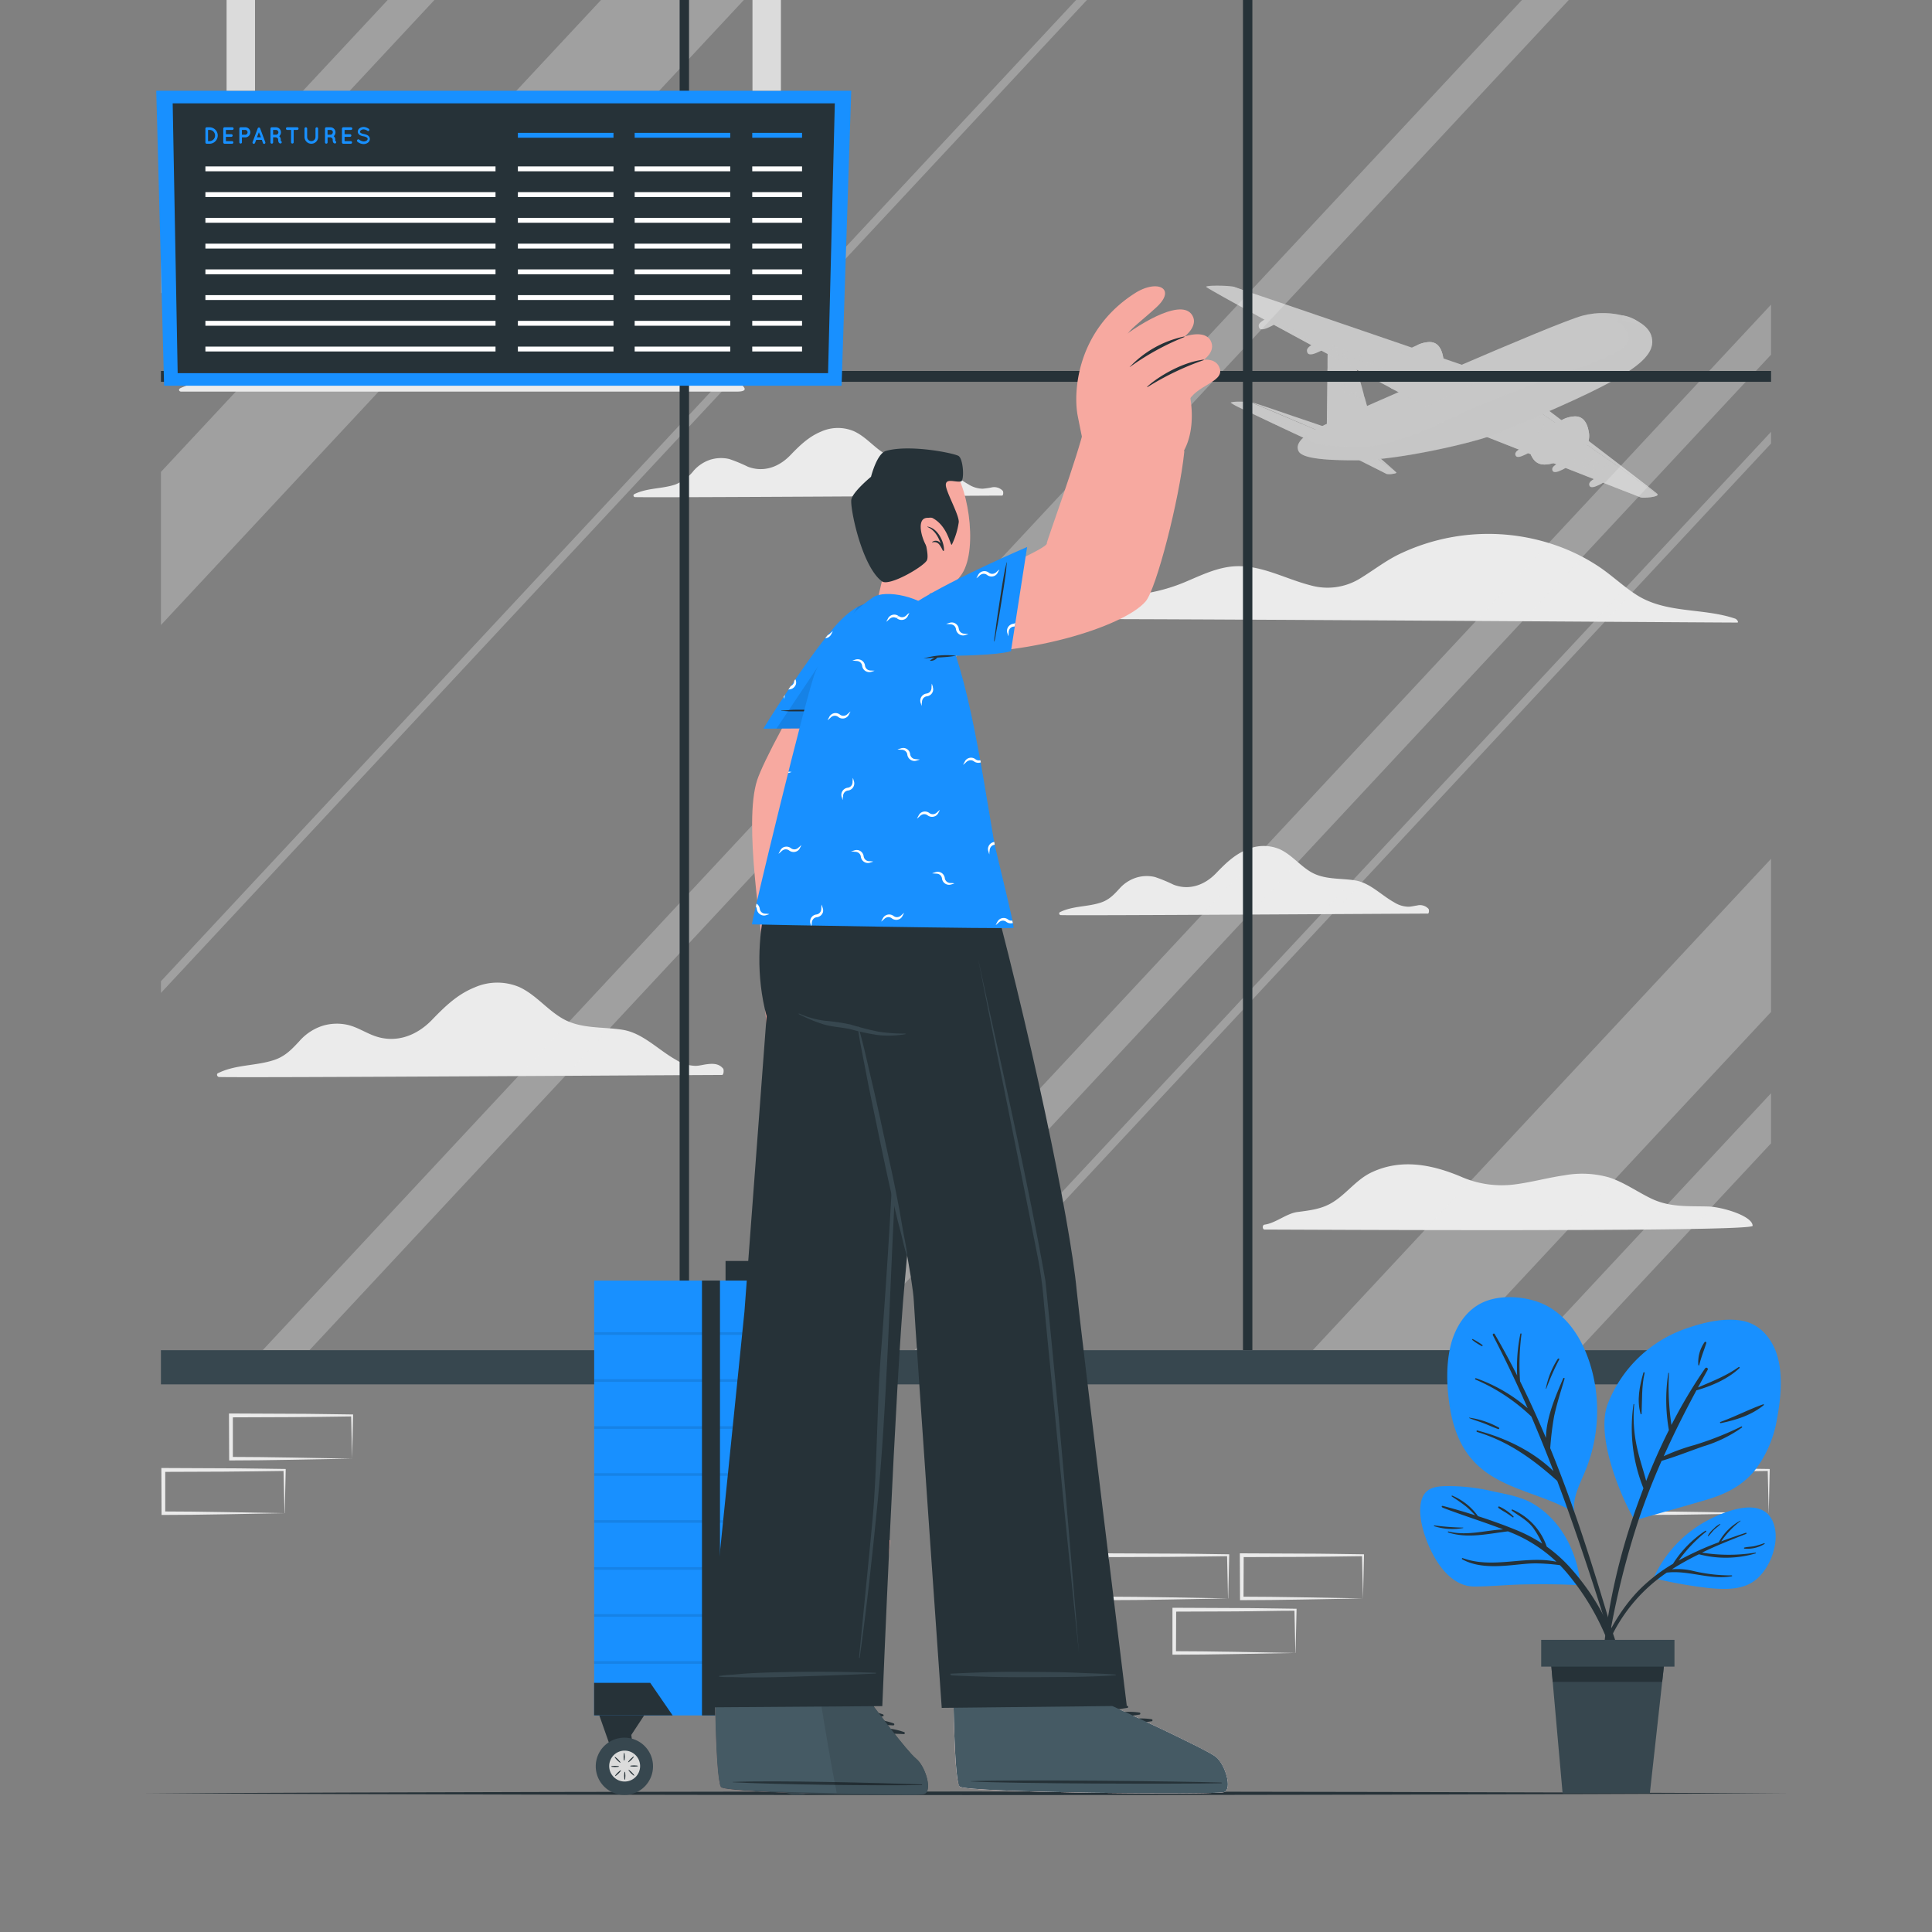 <svg xmlns="http://www.w3.org/2000/svg" viewBox="0 0 500 500"><rect x="0" y="0" width="500" height="500" fill="#808080" stroke="none"/><g id="departing"><path d="M91.12,377.5c-9.3.15-22.17.47-31.36.46h-.45v-.46l-.05-11.19v-.5h.5l15.68.07c5.31,0,10.63.13,15.94.18v.25l-.26,11.19Zm0,0-.25-11.19.25.26c-5.22.06-10.45.16-15.68.18l-15.68.06.5-.5,0,11.19-.45-.45c9,0,22.21.29,31.36.45Z" style="fill:#ebebeb"></path><path d="M73.63,391.61c-9.31.15-22.17.47-31.37.46h-.45v-.46l-.05-11.19v-.5h.5l15.68.07c5.32,0,10.63.13,16,.18v.25l-.25,11.19Zm0,0-.26-11.19.26.26c-5.23.05-10.46.16-15.69.18l-15.68.06.5-.5,0,11.19-.45-.45c9,0,22.21.29,31.37.45Z" style="fill:#ebebeb"></path><path d="M352.74,413.67c-9.31.15-22.17.47-31.37.45h-.45v-.45l-.05-11.19V402h.5l15.69.07c5.31,0,10.62.12,15.94.18v.25l-.25,11.19Zm0,0-.26-11.19.26.26c-5.23.05-10.46.16-15.68.18l-15.69.06.5-.5-.05,11.19-.45-.45c9,0,22.21.29,31.37.45Z" style="fill:#ebebeb"></path><path d="M335.24,427.78c-9.3.15-22.17.47-31.36.45h-.45v-.45l0-11.19v-.5h.5l15.68.07c5.31,0,10.63.12,15.94.18v.25l-.26,11.19Zm0,0L335,416.59l.25.26c-5.23,0-10.45.16-15.68.18l-15.68.06.5-.5-.05,11.19-.45-.45c9,0,22.21.29,31.36.45Z" style="fill:#ebebeb"></path><path d="M317.81,413.67c-9.3.15-22.17.47-31.36.45H286v-.45L286,402.48V402h.5l15.68.07c5.32,0,10.63.12,15.94.18v.25l-.26,11.19Zm0,0-.25-11.19.25.26c-5.22.05-10.45.16-15.68.18l-15.68.06.5-.5-.05,11.19-.45-.45c9,0,22.21.29,31.36.45Z" style="fill:#ebebeb"></path><path d="M457.74,391.61c-9.31.15-22.17.47-31.37.46h-.45v-.46l-.05-11.19v-.5h.5l15.69.07c5.31,0,10.62.13,15.94.18v.25l-.25,11.19Zm0,0-.26-11.19.26.26c-5.23.05-10.46.16-15.68.18l-15.69.06.5-.5,0,11.19-.46-.45c9,0,22.21.29,31.37.45Z" style="fill:#ebebeb"></path><path d="M327.28,318.21c-.6,0-.66-1.2,0-1.28,2.82-.36,5.66-2.89,8.48-3.26s5.6-.68,8.11-1.94c4.21-2.11,6.82-6.34,11.17-8.36,7.64-3.56,15.51-2,22.94,1.1a26.15,26.15,0,0,0,14,2.06c4.34-.55,8.57-1.74,12.89-2.36a25.55,25.55,0,0,1,11.57.55c3.88,1.26,7.22,3.69,10.87,5.45,4.81,2.32,9.56,1.93,14.74,2.07,3.73.11,11.53,2.47,11.53,5C453.66,318.92,334.68,318.21,327.28,318.21Z" style="fill:#ebebeb"></path><path d="M449.61,161.12c-5.21,0-135.27-.91-172-.91-2.57,0,.68-4.44,2.09-4.75,4.52-1,9.23-1.05,13.82-1.52a45,45,0,0,0,13.16-3.3c3.61-1.52,7.22-3.29,11.14-3.9,7.57-1.19,14.2,2.91,21.3,4.73A16.09,16.09,0,0,0,352,149.7c3.28-2,6.26-4.33,9.69-6.07a53.21,53.21,0,0,1,42.5-1.94,49.14,49.14,0,0,1,9.3,4.76c3.47,2.27,6.46,5.18,9.93,7.43,7.71,5,17.23,3.36,25.63,6.22C449.55,160.25,450.07,161.12,449.61,161.12Z" style="fill:#ebebeb"></path><path d="M186.86,278.2c-6.89,0-122.84.76-130.13.53-.52,0-.81-.79-.29-1,4.6-2.28,9.81-1.82,14.58-3.43,2.81-.95,4.54-2.78,6.49-4.89a13.4,13.4,0,0,1,6-3.94,12.73,12.73,0,0,1,6.57-.21c2.35.57,4.39,1.91,6.64,2.76,5.57,2.1,11,.11,15-4,3.28-3.39,6.51-6.6,11-8.43a14.59,14.59,0,0,1,11.62-.16c4.25,1.93,7.17,5.8,11.17,8.13,4.73,2.77,10.4,2.12,15.63,2.95s9.24,5.24,13.83,7.78a9.83,9.83,0,0,0,5,1.55c1,0,2-.31,3.05-.43,1.58-.2,3.08-.15,4.14,1.16C187.37,276.84,187.31,278.2,186.86,278.2Z" style="fill:#ebebeb"></path><path d="M259.35,128.26c-5,0-89.69.56-95,.39a.41.41,0,0,1-.21-.76c3.35-1.66,7.16-1.33,10.64-2.5a11.52,11.52,0,0,0,4.74-3.57,9.79,9.79,0,0,1,4.4-2.88,9.41,9.41,0,0,1,4.8-.15,40.8,40.8,0,0,1,4.84,2c4.07,1.54,8,.08,10.93-2.93,2.39-2.48,4.75-4.82,8-6.16a10.6,10.6,0,0,1,8.48-.11c3.11,1.4,5.24,4.23,8.16,5.93,3.45,2,7.59,1.55,11.41,2.16s6.75,3.82,10.1,5.67a7,7,0,0,0,3.65,1.13,20.79,20.79,0,0,0,2.22-.31,3.06,3.06,0,0,1,3,.85C259.71,127.27,259.68,128.26,259.35,128.26Z" style="fill:#ebebeb"></path><path d="M369.53,236.44c-5,0-89.69.55-95,.39-.39,0-.59-.58-.21-.77,3.35-1.66,7.16-1.32,10.64-2.5,2.05-.69,3.31-2,4.74-3.57a9.74,9.74,0,0,1,4.4-2.87,9.2,9.2,0,0,1,4.8-.15,40.94,40.94,0,0,1,4.85,2c4.06,1.53,8,.08,10.92-2.93,2.39-2.48,4.75-4.83,8-6.16a10.64,10.64,0,0,1,8.48-.12c3.11,1.41,5.24,4.24,8.16,5.94,3.45,2,7.59,1.54,11.41,2.15s6.75,3.83,10.1,5.68a7.19,7.19,0,0,0,3.65,1.13c.75,0,1.48-.22,2.22-.31a3,3,0,0,1,3,.85C369.89,235.44,369.86,236.44,369.53,236.44Z" style="fill:#ebebeb"></path><path d="M190.64,101.35H46.9c-.58,0-.8-.61-.22-.89C51.83,98,57.6,98.67,62.93,97c3.14-1,5.09-3,7.3-5.28A15,15,0,0,1,77,87.49a14.19,14.19,0,0,1,7.29-.07c2.6.67,4.83,2.21,7.3,3.21,6.13,2.46,12.18.37,16.69-4.11,3.71-3.7,7.36-7.18,12.35-9.1a16.14,16.14,0,0,1,12.89.09c4.67,2.23,7.82,6.6,12.19,9.27,5.19,3.18,11.49,2.59,17.27,3.63s10.6,3.55,15.63,6.46a10.91,10.91,0,0,0,5.51,1.84c1.13,0,2.26-.29,3.38-.41,1.76-.18,3.42-.1,4.57,1.39C192.36,100.05,194,101.35,190.64,101.35Z" style="fill:#ebebeb"></path></g><g id="freepik--Floor--inject-5"><path d="M37,464.11c136.46-.62,289.54-.62,426,0-136.46.61-289.54.61-426,0Z" style="fill:#263238"></path></g><g id="freepik--Airplane--inject-5"><path d="M361.35,122.31c-.5-.58-7.42-5.41-7.94-5.77l1.18-.2S360.92,121.71,361.35,122.31Z" style="fill:#c7c7c7"></path><path d="M361.37,122.35h0a0,0,0,0,1,0,0c-.05.12-.53.23-1.05.3h0a4.63,4.63,0,0,1-1.49,0c-.15-.1-5.14-2.6-8.19-4.13a.33.33,0,0,1-.12,0l0,0h0l-.44-.22-1.25-.62-.49-.25,5.13-.88c.3.2,2.63,1.83,4.7,3.32l.21.15.57.41a30,30,0,0,1,2.46,1.89v0Z" style="fill:#c7c7c7"></path><g style="opacity:0.5"><path d="M361.37,122.35h0a0,0,0,0,1,0,0c-.05.12-.53.23-1.05.3h0a4.63,4.63,0,0,1-1.49,0c-.15-.1-5.27-2.66-8.31-4.18.5.24,7.06,3.4,8.4,1.89a30,30,0,0,1,2.46,1.89v0Z" style="fill:#c7c7c7"></path><path d="M358.32,120a2.75,2.75,0,0,1-.61.21,3.17,3.17,0,0,1-.87.08l-.43,0-.42-.07a15.93,15.93,0,0,1-1.66-.38c-1.08-.31-2.15-.67-3.2-1.07-.37-.15-.74-.29-1.11-.45l-1.25-.62,2.45.83c1.06.35,2.12.7,3.2,1,.54.15,1.08.29,1.62.39a4,4,0,0,0,1.62.09l.45-.12Z" style="fill:#c7c7c7"></path></g><path d="M429,128h0c0,.69-3.78.91-4.3.76S383,112.38,383,112.38l15.17-6,.43.31.19.13c2.8,1.94,11.14,7.72,18.43,12.81l.43.3.58.4C423.25,123.85,427.63,126.94,429,128Z" style="fill:#c7c7c7"></path><path d="M429,128c-3.69-2.76-27.76-19.43-30.9-21.62l1.92-.76s28,21.33,28.88,22.17A.31.31,0,0,1,429,128Z" style="fill:#c7c7c7"></path><g style="opacity:0.5"><path d="M429,128h0c0,.69-3.78.91-4.3.76S383,112.38,383,112.38l15.17-6s-3.75,4.29,5.14,10.89c6.07,4.49,12.52,5.43,14.92,3.06C423.25,123.85,427.63,126.94,429,128Z" style="fill:#c7c7c7"></path><path d="M417.62,119.92a6.08,6.08,0,0,1-1.31.56,8.82,8.82,0,0,1-3.79.15,20.5,20.5,0,0,1-6.93-2.75,24.83,24.83,0,0,1-3-2.17,14.71,14.71,0,0,1-2.56-2.78,10.73,10.73,0,0,1-.93-1.65,8.53,8.53,0,0,1-.57-1.82,6.34,6.34,0,0,1,.09-2.78l.19.13a6.74,6.74,0,0,0,.34,2.49,9.32,9.32,0,0,0,1.69,3l.58.66c.2.22.41.42.61.62a16.38,16.38,0,0,0,1.34,1.16,27,27,0,0,0,2.93,2,28.92,28.92,0,0,0,3.15,1.68,17.31,17.31,0,0,0,3.32,1.19,9.21,9.21,0,0,0,1.72.28,7.15,7.15,0,0,0,1.73,0,5.07,5.07,0,0,0,1-.25Z" style="fill:#c7c7c7"></path></g><path d="M394.68,117.69c-1.17.57-2.44,1-2.53-.16,0-.48.33-1,2.22-1.9.44-.21,1.52-.69,1.83.29S395.12,117.48,394.68,117.69Z" style="fill:#c7c7c7"></path><path d="M404.24,121.61c-1.17.57-2.44,1-2.53-.16,0-.49.33-1,2.22-1.91.44-.21,1.52-.68,1.83.3S404.68,121.39,404.24,121.61Z" style="fill:#c7c7c7"></path><path d="M413.8,125.52c-1.17.57-2.44,1-2.53-.16,0-.48.33-1,2.22-1.91.44-.21,1.52-.68,1.83.3S414.24,125.31,413.8,125.52Z" style="fill:#c7c7c7"></path><path d="M410.68,115.24c-1.15,2.05-3.77,2.79-5.42,3.45-4.4,1.76-7.59,2.74-9.16-1.25a5.28,5.28,0,0,1-.35-1.44c-.26-3,2.86-4.52,4.44-5.35h0c1.91-1,3.26-1.66,4.27-2.09a7.71,7.71,0,0,1,3.13-.8c.88,0,2.89.19,3.55,3.87A5.27,5.27,0,0,1,410.68,115.24Z" style="fill:#c7c7c7"></path><path d="M410.68,115.24c-1.15,2.05-3.77,2.79-5.42,3.45-4.4,1.76-7.59,2.74-9.16-1.25a5.28,5.28,0,0,1-.35-1.44c.17.27,1.66,2.5,5.6,1.89,4.19-.64,9.19-6.12,3.12-9.33a7.71,7.71,0,0,1,3.13-.8c.88,0,2.89.19,3.55,3.87A5.27,5.27,0,0,1,410.68,115.24Z" style="fill:#c7c7c7"></path><path d="M410.73,112.38c0,2.24-1.4,4.06-3.13,4.06s-3.14-1.82-3.14-4.06,1.41-4.06,3.14-4.06S410.73,110.14,410.73,112.38Z" style="fill:#c7c7c7"></path><path d="M410.37,112.38c0,2-1.24,3.59-2.77,3.59s-2.77-1.61-2.77-3.59,1.24-3.59,2.77-3.59S410.37,110.4,410.37,112.38Z" style="fill:#c7c7c7"></path><path d="M345.09,111.3l-.73.27-1.63.59-5.66-2.44c-5.47-2.35-11.95-5.11-13.2-5.53l.16,0,.14,0,.19.06.11,0,.43.13.44.15,1.25.41.42.14.4.13.22.08.67.22.45.15,5.82,2,.55.18,2.16.73,3.74,1.27.53.18c.6.2,1.15.38,1.62.55h0l.42.14.19.07.1,0Z" style="fill:#c7c7c7"></path><path d="M342.73,112.16l-4.38,1.6s-9.78-4.54-15.61-7.38l-.06,0-.08,0-1.68-.82a14.65,14.65,0,0,1-2.43-1.34c.17-.33,3.8-.41,5.25,0h0l.09,0c1.21.41,7.3,3,12.65,5.29l.12.06.43.18Z" style="fill:#c7c7c7"></path><g style="opacity:0.5"><path d="M342.73,112.16l-4.38,1.6s-9.78-4.54-15.61-7.38c1,.41,10.86,4.77,13.3,4.16a1.35,1.35,0,0,0,1-.82Z" style="fill:#c7c7c7"></path><path d="M336.64,109.54a1.6,1.6,0,0,1-.62.47,1.68,1.68,0,0,1-.67.15,4.87,4.87,0,0,1-.66,0c-.44-.05-.87-.13-1.3-.22-1.71-.39-3.37-.92-5-1.47s-3.29-1.15-4.91-1.79c-.28-.11-.57-.21-.85-.33l-1.68-.82,2.61.93c1.65.58,3.28,1.17,4.94,1.71s3.3,1.1,5,1.51c.42.11.84.2,1.27.27a2.32,2.32,0,0,0,1.23-.06,1.44,1.44,0,0,0,.57-.37Z" style="fill:#c7c7c7"></path></g><path d="M354,105.92,343.37,111s.11-9.11.19-15.66v-1.2c0-2.24.06-4,.07-4.87,0-2.63.32-3.17,1-2.74a33.08,33.08,0,0,1,4.73,4.33c.77,1,2.46,7,3.56,11.08l0,.1c.06.24.13.47.19.7C353.66,104.61,354,105.92,354,105.92Z" style="fill:#c7c7c7"></path><g style="opacity:0.5"><path d="M354,105.92,343.37,111s.11-9.11.19-15.66c1.56,3.49,4.65,8.26,9.61,7.4C353.66,104.61,354,105.92,354,105.92Z" style="fill:#c7c7c7"></path><path d="M353,102.07a5.24,5.24,0,0,1-3.18-.44,8.31,8.31,0,0,1-1.63-1,15.21,15.21,0,0,1-1.4-1.25,17.38,17.38,0,0,1-2.25-3,16.56,16.56,0,0,1-.95-1.76v-.53c.44.69.9,1.35,1.37,2,.36.49.72,1,1.1,1.44s.77.93,1.2,1.35a11.62,11.62,0,0,0,2.78,2.21A6.09,6.09,0,0,0,353,102Z" style="fill:#c7c7c7"></path></g><path d="M336,116.6c-1.1-2.73,3.55-5.22,8.82-7.58S402,83.74,409.52,81.7s16.3.75,17.78,5c2.23,6.46-7.14,11.86-40.8,25.82-4.41,1.83-24.13,6.56-35.23,6.6C339.42,119.21,336.48,118,336,116.6Z" style="fill:#c7c7c7"></path><path d="M386.5,112.57c-4.41,1.83-24.13,6.56-35.23,6.6-11.85,0-14.78-1.22-15.32-2.57s.42-2.79,2.26-4.1a1.91,1.91,0,0,0,.14.8c.49,1.23,3.15,2.37,13.91,2.33,10.06,0,24.54-8.18,28.54-9.84,30.54-12.66,42.46-13.71,40.44-19.57-.87-2.55-4.57-4.52-8.94-5.06,6.77-.81,13.7,1.81,15,5.59C429.53,93.21,420.16,98.61,386.5,112.57Z" style="fill:#c7c7c7;opacity:0.2"></path><polygon points="352.42 107.58 353.61 107.07 353.61 108.82 352.42 109.34 352.42 107.58" style="fill:#c7c7c7"></polygon><polygon points="354.59 106.64 355.87 106.09 355.87 107.85 354.59 108.4 354.59 106.64" style="fill:#c7c7c7"></polygon><polygon points="356.85 105.66 358.13 105.11 358.13 106.87 356.85 107.42 356.85 105.66" style="fill:#c7c7c7"></polygon><polygon points="359.11 104.69 360.39 104.14 360.39 105.89 359.11 106.44 359.11 104.69" style="fill:#c7c7c7"></polygon><polygon points="361.37 103.71 362.64 103.16 362.64 104.91 361.37 105.46 361.37 103.71" style="fill:#c7c7c7"></polygon><polygon points="363.63 102.73 364.9 102.18 364.9 103.94 363.63 104.49 363.63 102.73" style="fill:#c7c7c7"></polygon><polygon points="365.89 101.75 367.16 101.2 367.16 102.96 365.89 103.51 365.89 101.75" style="fill:#c7c7c7"></polygon><polygon points="368.15 100.78 369.42 100.22 369.42 101.98 368.15 102.53 368.15 100.78" style="fill:#c7c7c7"></polygon><polygon points="370.41 99.8 371.68 99.25 371.68 101 370.41 101.55 370.41 99.8" style="fill:#c7c7c7"></polygon><polygon points="372.67 98.82 373.94 98.27 373.94 100.02 372.67 100.58 372.67 98.82" style="fill:#c7c7c7"></polygon><polygon points="374.92 97.84 376.2 97.29 376.2 99.05 374.92 99.6 374.92 97.84" style="fill:#c7c7c7"></polygon><polygon points="377.18 96.86 378.46 96.31 378.46 98.07 377.18 98.62 377.18 96.86" style="fill:#c7c7c7"></polygon><polygon points="379.44 95.89 380.72 95.33 380.72 97.09 379.44 97.64 379.44 95.89" style="fill:#c7c7c7"></polygon><polygon points="381.7 94.91 382.98 94.36 382.98 96.11 381.7 96.66 381.7 94.91" style="fill:#c7c7c7"></polygon><polygon points="383.96 93.93 385.23 93.38 385.23 95.14 383.96 95.69 383.96 93.93" style="fill:#c7c7c7"></polygon><polygon points="386.22 92.95 387.49 92.4 387.49 94.16 386.22 94.71 386.22 92.95" style="fill:#c7c7c7"></polygon><polygon points="388.48 91.98 389.75 91.42 389.75 93.18 388.48 93.73 388.48 91.98" style="fill:#c7c7c7"></polygon><polygon points="390.74 91 392.01 90.45 392.01 92.2 390.74 92.75 390.74 91" style="fill:#c7c7c7"></polygon><polygon points="393 90.02 394.27 89.47 394.27 91.22 393 91.78 393 90.02" style="fill:#c7c7c7"></polygon><polygon points="395.25 89.04 396.53 88.49 396.53 90.25 395.25 90.8 395.25 89.04" style="fill:#c7c7c7"></polygon><polygon points="397.51 88.06 398.79 87.51 398.79 89.27 397.51 89.82 397.51 88.06" style="fill:#c7c7c7"></polygon><polygon points="401.05 86.53 401.05 88.29 399.77 88.84 399.77 87.09 401.05 86.53" style="fill:#c7c7c7"></polygon><polygon points="403.31 85.56 403.31 87.31 402.03 87.86 402.03 86.11 403.31 85.56" style="fill:#c7c7c7"></polygon><polygon points="405.56 84.58 405.56 86.33 404.29 86.89 404.29 85.13 405.56 84.58" style="fill:#c7c7c7"></polygon><polygon points="407.82 83.6 407.82 85.36 406.55 85.91 406.55 84.15 407.82 83.6" style="fill:#c7c7c7"></polygon><path d="M413.73,82.88a6.27,6.27,0,0,1,2.37-1.1V83Z" style="fill:#c7c7c7"></path><path d="M418.87,81.5v1.62c-.6-.06-1.19-.09-1.79-.12V81.59A8.92,8.92,0,0,1,418.87,81.5Z" style="fill:#c7c7c7"></path><path d="M424.55,83.78c-.5,0-1-.1-1.42-.15s-.9-.14-1.35-.18c-.65-.1-1.29-.17-1.93-.23V81.61a9.23,9.23,0,0,1,3.56,1.27,4.66,4.66,0,0,1,.59.43A6.19,6.19,0,0,1,424.55,83.78Z" style="fill:#c7c7c7"></path><path d="M384,98.08l-15,7.21s-23.8-12.76-40.88-22.08l0,0h0c-9.12-5-16.08-8.85-16-9,.29-.39,4.87-.34,6.68-.09a3.39,3.39,0,0,1,.52.09c.77.21,27.7,10.19,46.55,17.18Z" style="fill:#c7c7c7"></path><g style="opacity:0.5"><path d="M384,98.08l-15,7.21s-23.8-12.76-40.88-22.08c1.34.67,31.95,16.1,35.95,13.78,1.51-.87,1.91-3.13,1.8-5.62Z" style="fill:#c7c7c7"></path><path d="M330.32,84.41h0l2,.86q6.81,3,13.73,5.73c2.31.9,4.64,1.77,7,2.59,1.18.4,2.36.79,3.55,1.15a37.25,37.25,0,0,0,3.63,1,10,10,0,0,0,1.92.23,2.86,2.86,0,0,0,.55-.07,1.93,1.93,0,0,0,.5-.21A3.85,3.85,0,0,0,364,95a4.73,4.73,0,0,0,1-1.67,8.2,8.2,0,0,0,.44-1.87,2.48,2.48,0,0,0,0-.27l-.46-.17-.06.37a5.5,5.5,0,0,1-1.45,3.14,3.06,3.06,0,0,1-.68.47,1.81,1.81,0,0,1-.35.15,2.17,2.17,0,0,1-.38,0,9.28,9.28,0,0,1-1.76-.27,67.34,67.34,0,0,1-7-2.23c-2.32-.82-4.63-1.71-6.94-2.61-4.61-1.79-9.2-3.66-13.79-5.51l-7.44-3h0Z" style="fill:#c7c7c7"></path></g><path d="M386.14,97.09l-4.44,2.14c-11.38-4.76-58.69-23.47-62.65-25l-.12,0-.1,0h0a3.39,3.39,0,0,1,.52.09C320.5,74.51,386.14,97.09,386.14,97.09Z" style="fill:#c7c7c7"></path><path d="M354.08,97.44c-1.46.71-3.06,1.27-3.17-.2-.05-.6.42-1.25,2.77-2.38.56-.27,1.9-.86,2.3.36S354.63,97.17,354.08,97.44Z" style="fill:#c7c7c7"></path><path d="M341.41,91c-1.46.71-3.06,1.27-3.17-.2-.05-.6.42-1.25,2.77-2.38.56-.27,1.91-.86,2.3.36S342,90.77,341.41,91Z" style="fill:#c7c7c7"></path><path d="M328.7,84.56c-1.36.67-2.85,1.19-2.95-.18-.05-.57.39-1.17,2.58-2.22.52-.25,1.77-.8,2.14.34S329.21,84.31,328.7,84.56Z" style="fill:#c7c7c7"></path><path d="M373,96c-1.15,2.05-3.76,2.79-5.42,3.45-4.39,1.76-7.58,2.74-9.15-1.25a5,5,0,0,1-.36-1.44c-.25-3,2.86-4.52,4.45-5.35h0c1.91-1,3.26-1.66,4.27-2.09a7.74,7.74,0,0,1,3.13-.8c.89,0,2.9.19,3.55,3.87A5.22,5.22,0,0,1,373,96Z" style="fill:#c7c7c7"></path><path d="M373,96c-1.15,2.05-3.76,2.79-5.42,3.45-4.39,1.76-7.58,2.74-9.15-1.25a5,5,0,0,1-.36-1.44c.17.27,1.66,2.5,5.6,1.89,4.2-.64,9.2-6.12,3.12-9.33a7.74,7.74,0,0,1,3.13-.8c.89,0,2.9.19,3.55,3.87A5.22,5.22,0,0,1,373,96Z" style="fill:#c7c7c7"></path><path d="M373,93.13c0,2.24-1.4,4.06-3.13,4.06s-3.13-1.82-3.13-4.06,1.4-4.06,3.13-4.06S373,90.89,373,93.13Z" style="fill:#c7c7c7"></path><path d="M372.67,93.13c0,2-1.24,3.59-2.77,3.59s-2.77-1.61-2.77-3.59,1.24-3.59,2.77-3.59S372.67,91.15,372.67,93.13Z" style="fill:#c7c7c7"></path><path d="M325.34,104.66l-.44-.15Z" style="fill:#c7c7c7"></path></g><g id="freepik--Window--inject-5"><g style="opacity:0.3"><polygon points="192.51 0 41.65 161.76 41.65 122.13 155.54 0 192.51 0" style="fill:#ebebeb"></polygon><polygon points="458.35 222.25 458.35 261.89 376.69 349.43 339.73 349.43 458.35 222.25" style="fill:#ebebeb"></polygon><polygon points="112.43 0 41.65 75.9 41.65 62.91 100.33 0 112.43 0" style="fill:#ebebeb"></polygon><polygon points="458.35 78.83 458.35 91.79 218.08 349.43 205.97 349.43 458.35 78.83" style="fill:#ebebeb"></polygon><polygon points="458.35 282.92 458.35 295.89 408.42 349.43 396.31 349.43 458.35 282.92" style="fill:#ebebeb"></polygon><polygon points="405.99 0 80.09 349.43 67.98 349.43 393.88 0 405.99 0" style="fill:#ebebeb"></polygon><polygon points="281.3 0 41.65 256.97 41.65 253.94 278.49 0 281.3 0" style="fill:#ebebeb"></polygon><polygon points="458.35 111.75 458.35 114.78 239.5 349.43 236.68 349.43 458.35 111.75" style="fill:#ebebeb"></polygon></g><rect x="41.65" y="96" width="416.7" height="2.81" style="fill:#263238"></rect><rect x="2.39" y="173.5" width="349.43" height="2.43" transform="translate(351.82 -2.39) rotate(90)" style="fill:#263238"></rect><rect x="148.18" y="173.5" width="349.43" height="2.43" transform="translate(497.61 -148.18) rotate(90)" style="fill:#263238"></rect><rect x="41.65" y="349.43" width="416.7" height="8.84" style="fill:#37474f"></rect></g><g id="freepik--Suitcase--inject-5"><rect x="153.77" y="331.41" width="60.47" height="112.54" style="fill:#1890FF"></rect><g style="opacity:0.1"><rect x="153.78" y="344.78" width="60.47" height="0.68" style="fill:#020100"></rect><rect x="153.77" y="356.94" width="60.47" height="0.68" style="fill:#020100"></rect><rect x="153.77" y="369.1" width="60.47" height="0.68" style="fill:#020100"></rect><rect x="153.77" y="381.26" width="60.47" height="0.68" style="fill:#020100"></rect><rect x="153.76" y="393.42" width="60.47" height="0.68" style="fill:#020100"></rect><rect x="153.76" y="405.58" width="60.47" height="0.68" style="fill:#020100"></rect><rect x="153.76" y="417.74" width="60.47" height="0.68" style="fill:#020100"></rect><rect x="153.75" y="429.9" width="60.47" height="0.68" style="fill:#020100"></rect></g><rect x="181.67" y="331.41" width="4.66" height="112.54" style="fill:#263238"></rect><rect x="192.19" y="370.68" width="5.04" height="34" style="fill:#263238"></rect><polygon points="214.22 435.53 199.7 435.53 193.88 443.95 214.22 443.96 214.22 435.53" style="fill:#263238"></polygon><polygon points="153.75 435.52 168.28 435.52 174.08 443.95 153.75 443.94 153.75 435.52" style="fill:#263238"></polygon><polygon points="203.93 454.06 209.3 454.06 212.87 443.96 201.26 443.95 204.58 449.01 203.93 454.06" style="fill:#263238"></polygon><path d="M198.94,457.12a7.41,7.41,0,1,0,7.41-7.4A7.41,7.41,0,0,0,198.94,457.12Z" style="fill:#37474f"></path><path d="M202.3,457.12a4.05,4.05,0,1,0,4-4A4,4,0,0,0,202.3,457.12Z" style="fill:#dbdbdb"></path><path d="M206.27,454.67c0,.58.07,1.06.15,1.06s.16-.48.16-1.06-.07-1.05-.16-1.05S206.27,454.09,206.27,454.67Z" style="fill:#263238"></path><path d="M208,455.33c-.41.41-.69.8-.63.86s.44-.23.85-.64.7-.79.64-.85S208.43,454.92,208,455.33Z" style="fill:#263238"></path><path d="M208.8,457c-.58,0-1.05.07-1.05.16s.47.16,1.05.16,1-.07,1-.16S209.38,457,208.8,457Z" style="fill:#263238"></path><path d="M208.14,458.8c-.41-.41-.8-.69-.86-.63s.23.44.64.85.79.7.85.64S208.55,459.21,208.14,458.8Z" style="fill:#263238"></path><path d="M206.43,459.58c0-.59-.07-1.06-.16-1.06s-.15.47-.15,1.06.07,1.05.15,1.05S206.43,460.16,206.43,459.58Z" style="fill:#263238"></path><path d="M204.67,458.92c.41-.42.7-.8.64-.86s-.45.22-.86.63-.7.8-.63.86S204.26,459.33,204.67,458.92Z" style="fill:#263238"></path><path d="M203.89,457.21c.59,0,1.06-.07,1.06-.16s-.47-.16-1.06-.16-1,.07-1,.16S203.31,457.21,203.89,457.21Z" style="fill:#263238"></path><path d="M204.56,455.45c.41.41.79.69.85.63s-.22-.44-.63-.85-.8-.7-.86-.64S204.14,455,204.56,455.45Z" style="fill:#263238"></path><polygon points="164.04 454.05 158.66 454.05 155.1 443.94 166.71 443.94 163.38 449 164.04 454.05" style="fill:#263238"></polygon><path d="M169,457.12a7.41,7.41,0,1,1-7.4-7.41A7.4,7.4,0,0,1,169,457.12Z" style="fill:#37474f"></path><path d="M165.66,457.11a4,4,0,1,1-4-4.05A4,4,0,0,1,165.66,457.11Z" style="fill:#dbdbdb"></path><path d="M161.7,454.66c0,.58-.07,1-.16,1s-.15-.47-.15-1,.07-1.05.15-1.05S161.7,454.08,161.7,454.66Z" style="fill:#263238"></path><path d="M159.94,455.32c.41.41.7.8.63.86s-.44-.23-.85-.64-.7-.79-.63-.85S159.53,454.91,159.94,455.32Z" style="fill:#263238"></path><path d="M159.16,457c.59,0,1.06.07,1.06.16s-.47.15-1.06.15-1-.07-1-.15S158.58,457,159.16,457Z" style="fill:#263238"></path><path d="M159.82,458.79c.41-.41.8-.7.86-.64s-.22.45-.64.86-.79.7-.85.63S159.41,459.2,159.82,458.79Z" style="fill:#263238"></path><path d="M161.53,459.57c0-.59.07-1.06.16-1.06s.16.47.16,1.06-.07,1.05-.16,1.05S161.53,460.15,161.53,459.57Z" style="fill:#263238"></path><path d="M163.29,458.91c-.41-.42-.69-.8-.63-.86s.44.22.85.63.7.8.64.86S163.7,459.32,163.29,458.91Z" style="fill:#263238"></path><path d="M164.07,457.2c-.58,0-1-.07-1-.16s.47-.16,1-.16,1.05.07,1.05.16S164.65,457.2,164.07,457.2Z" style="fill:#263238"></path><path d="M163.41,455.44c-.41.41-.8.69-.86.63s.23-.44.64-.85.79-.7.85-.64S163.82,455,163.41,455.44Z" style="fill:#263238"></path><rect x="187.77" y="326.34" width="10.1" height="5.07" style="fill:#263238"></rect><rect x="207.14" y="244.1" width="4.6" height="87.38" style="fill:#c7c7c7"></rect><rect x="206.18" y="242.81" width="6.54" height="11.01" style="fill:#263238"></rect></g><g id="freepik--Plant--inject-5"><path d="M412.91,359.16a41.4,41.4,0,0,1-.8,15.95,43.78,43.78,0,0,1-2.45,7c-1.26,2.92-2.59,5.77-2.27,9,.31.21-.75.17-.78-.14-8.53-4.85-19.47-5.74-26-13.68-3.11-3.76-4.68-8.53-5.42-13.29-.81-5.19-1-10.94.3-16.05,1.13-4.33,3.66-8.5,7.72-10.62s9.7-2,14.11-.63C406.83,339.66,411.56,349.94,412.91,359.16Z" style="fill:#1890FF"></path><path d="M417.29,422.3q-1.74-5.82-3.52-11.63c-2.34-7.58-4.77-15.13-7.47-22.6q-2.42-6.7-5.1-13.28a76.92,76.92,0,0,1,1-8.24c.71-3.31,1.75-6.5,2.71-9.74.06-.2-.26-.3-.34-.11-1.92,4.45-4.42,10.16-4.48,15.44q-3.12-7.44-6.7-14.67a62.5,62.5,0,0,1,.37-12.22.15.15,0,0,0-.29-.06,43.19,43.19,0,0,0-.83,10.79c-1.83-3.62-3.76-7.2-5.82-10.72-.19-.32-.62,0-.46.32q4.8,9.26,9,18.86A41.19,41.19,0,0,0,382,356.69c-.21-.07-.37.24-.15.33a48.57,48.57,0,0,1,14.46,9.57q3,7,5.73,14.14c-5.33-5.23-12.64-8.67-19.7-10.52-.24-.06-.3.31-.07.38,8.17,2.46,14.52,7.09,20.74,12.66q1.08,2.88,2.13,5.77,3.94,11,7.52,22.06,1.72,5.31,3.39,10.65c1.19,3.82,2.12,7.86,3.67,11.55.15.36.79.27.71-.15A111.3,111.3,0,0,0,417.29,422.3Z" style="fill:#263238"></path><path d="M403.14,351.7a21.41,21.41,0,0,0-3.07,7.65c0,.07.1.12.12,0a66.35,66.35,0,0,1,3.33-7.52C403.65,351.63,403.29,351.48,403.14,351.7Z" style="fill:#263238"></path><path d="M387.93,369.47a22.4,22.4,0,0,0-7.66-2.58c-.06,0-.11.09,0,.12,1.23.51,2.53.87,3.77,1.35s2.47,1.06,3.74,1.5A.22.22,0,0,0,387.93,369.47Z" style="fill:#263238"></path><path d="M383.64,348.09a15.23,15.23,0,0,0-2.46-1.52.13.13,0,0,0-.14.22,14.63,14.63,0,0,0,2.43,1.57C383.62,348.46,383.8,348.19,383.64,348.09Z" style="fill:#263238"></path><path d="M441.66,388.13c-6.14,1.82-12.31,3.51-18.45,5.31-.54.16-10.92-19.74-7.17-30a33.5,33.5,0,0,1,20.88-19.81c4.39-1.49,9.78-2.74,14.41-1.72,4.12.92,7,4.29,8.37,8.16,1.82,5.27,1.22,11.55.22,16.92a29.55,29.55,0,0,1-6,13.82C450.62,384.69,446.45,386.71,441.66,388.13Z" style="fill:#1890FF"></path><path d="M450.57,369.22a82,82,0,0,1-12,4.74,50.92,50.92,0,0,0-8,2.91c2.59-5.78,5.44-11.44,8.46-17.05,4-1.15,8.14-2.94,11.13-5.75a.17.17,0,1,0-.22-.26c-3.27,2.31-6.88,3.7-10.5,5.26q1.22-2.25,2.48-4.52a.38.38,0,0,0-.63-.43,129.59,129.59,0,0,0-8.72,14.66,66.92,66.92,0,0,1-.64-13.43.09.09,0,0,0-.17,0,44.59,44.59,0,0,0,.15,14.76c-2.16,4.3-4.12,8.7-5.88,13.16-.7-2.68-1.61-5.32-2.22-8a36.46,36.46,0,0,1-.88-11.82.09.09,0,1,0-.18,0,41.72,41.72,0,0,0,2.57,21.7c-1,2.69-2,5.38-2.9,8.08a161.3,161.3,0,0,0-8.15,42.62.26.26,0,0,0,.52,0,211.31,211.31,0,0,1,9.15-42.12c1.78-5.36,3.83-10.56,6.08-15.66,3.63-1.07,7.25-2.52,10.81-3.76a33.94,33.94,0,0,0,10-4.88A.13.13,0,0,0,450.57,369.22Z" style="fill:#263238"></path><path d="M456.3,363.44c-3.76,1.34-7.32,3.21-11.07,4.56-.18.06-.08.34.1.31,4-.82,7.91-2.05,11.11-4.65A.13.13,0,0,0,456.3,363.44Z" style="fill:#263238"></path><path d="M425.62,355.33c.05-.19-.24-.31-.3-.1-1,3.46-1.75,7.13-.74,10.67,0,.14.25.15.26,0C425,362.32,424.82,358.85,425.62,355.33Z" style="fill:#263238"></path><path d="M441.15,347.34a9.08,9.08,0,0,0-1.63,5.88c0,.14.21.21.25.06.46-2,1.22-3.79,1.83-5.71A.26.26,0,0,0,441.15,347.34Z" style="fill:#263238"></path><path d="M368.6,396.91c1.8,5.71,6.08,13.61,12.86,13.68,4.39,0,8.81-.48,13.22-.55,4.71-.07,9.44-.06,14.14.22.39,0-.56-14.12-11.89-21-3.18-1.93-7.06-2.54-10.66-3.32a49.53,49.53,0,0,0-12.6-1.32c-2.6.11-4.77.66-5.69,3.32S367.74,394.19,368.6,396.91Z" style="fill:#1890FF"></path><path d="M373.48,389.75c2.75.71,5.53,1.53,8.29,2.4a29.86,29.86,0,0,0-2.28-2.22,44.69,44.69,0,0,0-3.77-2.64c-.1-.07,0-.28.1-.23a15.56,15.56,0,0,1,6.68,5.32c3.45,1.11,6.86,2.34,10.14,3.69a37.73,37.73,0,0,1,6.49,3.42,25.5,25.5,0,0,0-2.35-4.09c-1.5-1.95-3.53-3-5.5-4.42a.17.17,0,0,1,.17-.3,16.07,16.07,0,0,1,8.84,9.58,38,38,0,0,1,6.43,5.84c7.5,8.52,13.4,19.85,13.43,31.41,0,.28-.45.36-.5.07a64.09,64.09,0,0,0-14.3-30.72q-.81-.93-1.65-1.8a53.21,53.21,0,0,0-6.19-.46c-2.42,0-4.81.36-7.21.55-4,.33-8.33.37-11.9-1.62-.16-.09,0-.36.12-.3,8,2.9,16.3-.77,24.28.95A37.25,37.25,0,0,0,391,396.6l-.73-.29c-5.11.61-10.5,1.94-15.47.28a.12.12,0,0,1,.06-.24c4.81,1.2,9.42-.3,14.16-.54-5.17-2-10.43-3.61-15.61-5.61C373,390,373,389.63,373.48,389.75Z" style="fill:#263238"></path><path d="M371.22,394.78a66.33,66.33,0,0,0,7.44.56s.07.1,0,.11a15.4,15.4,0,0,1-7.5-.48A.1.1,0,0,1,371.22,394.78Z" style="fill:#263238"></path><path d="M388,389.88a12.25,12.25,0,0,1,3.68,2.56c.13.11-.05.34-.19.24-.62-.45-1.27-.88-1.91-1.3a17.41,17.41,0,0,1-1.79-1.13A.22.22,0,0,1,388,389.88Z" style="fill:#263238"></path><path d="M428,408.28c-.09.19.18.37.29.17h0a.26.26,0,0,0,.18.11A114.49,114.49,0,0,0,442.35,411c3.75.33,8.07.54,11.35-1.64,4.44-2.94,7.37-10.82,5-15.83-2.84-5.94-11.41-2.72-15.71-.6A31.51,31.51,0,0,0,428,408.28Z" style="fill:#1890FF"></path><path d="M424.7,411a43.85,43.85,0,0,1,8.27-6.29,28.47,28.47,0,0,1,8.38-8.55c.17-.11.3.15.16.26a38.23,38.23,0,0,0-7.07,7.43,78.79,78.79,0,0,1,10.37-4.71,13.94,13.94,0,0,1,5.57-5.59c.05,0,.11,0,.06.08a22.89,22.89,0,0,0-5,5.28c2.11-.79,4.24-1.52,6.36-2.22.2-.07.27.22.09.29-3.79,1.48-7.66,3-11.41,4.84a43.53,43.53,0,0,0,13.81,0c.13,0,.19.16.06.2a27.24,27.24,0,0,1-14.66.22,70.42,70.42,0,0,0-7,3.89,17.59,17.59,0,0,1,5.62.46,42.18,42.18,0,0,0,9.88,1.12.12.12,0,0,1,0,.23c-5.73,1-11.15-1.62-16.83-.95a42.29,42.29,0,0,0-14.54,17c-2.39,4.86-3.68,10-5.62,15.05a.18.18,0,0,1-.35-.1C412.55,429,417.48,418.1,424.7,411Z" style="fill:#263238"></path><path d="M442,397.44a6.48,6.48,0,0,1,1.47-1.78,5.78,5.78,0,0,1,1.69-1.27c.06,0,.09.06.06.09-.47.54-1.12.93-1.63,1.44s-.93,1.11-1.45,1.62A.09.09,0,0,1,442,397.44Z" style="fill:#263238"></path><path d="M451.44,400.51c.84-.21,1.74-.19,2.61-.37a25.32,25.32,0,0,0,2.53-.76c.11,0,.18.13.08.19a8.47,8.47,0,0,1-5.22,1.21A.14.14,0,0,1,451.44,400.51Z" style="fill:#263238"></path><polygon points="401.09 426.73 401.84 435.27 404.4 464.11 426.98 464.11 430.17 435.27 431.11 426.73 401.09 426.73" style="fill:#37474f"></polygon><polygon points="401.09 426.73 401.84 435.27 430.17 435.27 431.11 426.73 401.09 426.73" style="fill:#263238"></polygon><rect x="398.86" y="424.4" width="34.49" height="6.93" transform="translate(832.21 855.72) rotate(180)" style="fill:#37474f"></rect></g><g id="freepik--Board--inject-5"><polygon points="217.8 99.83 42.47 99.83 40.44 23.48 220.3 23.48 217.8 99.83" style="fill:#1890FF"></polygon><polygon points="214.3 96.57 45.98 96.57 44.69 26.75 216.05 26.75 214.3 96.57" style="fill:#263238"></polygon><rect x="134.03" y="34.38" width="24.74" height="1.26" style="fill:#1890FF"></rect><rect x="164.25" y="34.38" width="24.74" height="1.26" style="fill:#1890FF"></rect><rect x="194.68" y="34.38" width="12.89" height="1.26" style="fill:#1890FF"></rect><path d="M53.16,36.87V33.28a.34.34,0,0,1,.34-.34h.72a2.13,2.13,0,0,1,0,4.26H53.5A.34.34,0,0,1,53.16,36.87Zm.68-.34h.38a1.46,1.46,0,0,0,1.44-1.46,1.44,1.44,0,0,0-1.44-1.45h-.38Z" style="fill:#1890FF"></path><path d="M57.78,36.87V33.28a.34.34,0,0,1,.34-.34h2a.34.34,0,0,1,0,.68H58.46v1.11h1.41a.34.34,0,0,1,0,.68H58.46v1.12h1.65a.34.34,0,0,1,0,.67h-2s0,0,0,0h0A.34.34,0,0,1,57.78,36.87Z" style="fill:#1890FF"></path><path d="M63.36,35.55h-.75v1.32a.34.34,0,0,1-.67,0V33.28a.34.34,0,0,1,.33-.34h1.09a1.31,1.31,0,1,1,0,2.61Zm-.75-.68h.75a.63.63,0,1,0,0-1.25h-.75Z" style="fill:#1890FF"></path><path d="M67.78,36.2H66.3L66,37a.34.34,0,0,1-.31.21l-.12,0a.34.34,0,0,1-.2-.44l1.34-3.58A.35.35,0,0,1,67,33a.33.33,0,0,1,.32.21l1.34,3.58a.34.34,0,0,1-.2.44l-.11,0a.32.32,0,0,1-.31-.21Zm-.25-.67L67,34.22l-.5,1.31Z" style="fill:#1890FF"></path><path d="M72.9,36.7a.34.34,0,0,1-.21.42l-.14,0h0a.43.43,0,0,1-.24-.07.55.55,0,0,1-.19-.21,1.59,1.59,0,0,1-.13-.73.58.58,0,0,0-.07-.26.55.55,0,0,0-.19-.18,1.05,1.05,0,0,0-.34-.14h-.71v1.32a.34.34,0,0,1-.35.33.33.33,0,0,1-.33-.33V33.28a.34.34,0,0,1,.33-.34h1.09a1.31,1.31,0,0,1,.83,2.31.88.88,0,0,1,.21.22,1.17,1.17,0,0,1,.2.66,2.05,2.05,0,0,0,0,.36A.32.32,0,0,1,72.9,36.7Zm-.85-2.45a.63.63,0,0,0-.63-.63h-.74v1.25h.74A.63.63,0,0,0,72.05,34.25Z" style="fill:#1890FF"></path><path d="M76.92,33.62H76v3.25a.34.34,0,0,1-.67,0V33.62h-1a.34.34,0,0,1-.33-.34.33.33,0,0,1,.33-.34h2.6a.34.34,0,0,1,.33.34A.34.34,0,0,1,76.92,33.62Z" style="fill:#1890FF"></path><path d="M80.57,37.2a1.76,1.76,0,0,1-1.76-1.76V33.28a.34.34,0,0,1,.33-.34.35.35,0,0,1,.35.34v2.16a1.08,1.08,0,1,0,2.16,0V33.28a.34.34,0,1,1,.68,0v2.16A1.76,1.76,0,0,1,80.57,37.2Z" style="fill:#1890FF"></path><path d="M87,36.7a.34.34,0,0,1-.21.42l-.14,0h0a.38.38,0,0,1-.23-.07.67.67,0,0,1-.2-.21,1.75,1.75,0,0,1-.12-.73.47.47,0,0,0-.08-.26.52.52,0,0,0-.18-.18,1.27,1.27,0,0,0-.34-.14h-.72v1.32a.34.34,0,0,1-.34.33.33.33,0,0,1-.33-.33V33.28a.33.33,0,0,1,.33-.34h1.09a1.31,1.31,0,0,1,.83,2.31.88.88,0,0,1,.21.22,1.17,1.17,0,0,1,.2.66,1,1,0,0,0,0,.36A.34.34,0,0,1,87,36.7Zm-.85-2.45a.63.63,0,0,0-.63-.63h-.75v1.25h.75A.63.63,0,0,0,86.12,34.25Z" style="fill:#1890FF"></path><path d="M88.5,36.87V33.28a.34.34,0,0,1,.34-.34h2a.34.34,0,0,1,0,.68H89.18v1.11h1.41a.34.34,0,0,1,0,.68H89.18v1.12h1.65a.34.34,0,0,1,0,.67h-2s0,0,0,0h0A.34.34,0,0,1,88.5,36.87Z" style="fill:#1890FF"></path><path d="M92.52,36.14a.33.33,0,0,1,.45,0,2,2,0,0,0,1.16.47,1.27,1.27,0,0,0,.76-.23.54.54,0,0,0,.26-.44.41.41,0,0,0-.05-.19.55.55,0,0,0-.19-.18,2.32,2.32,0,0,0-.83-.29h0a3.17,3.17,0,0,1-.79-.24,1.23,1.23,0,0,1-.56-.47,1,1,0,0,1-.14-.5,1.14,1.14,0,0,1,.49-.89,1.81,1.81,0,0,1,1.05-.32,2.38,2.38,0,0,1,1.32.49.31.31,0,0,1,.09.43.3.3,0,0,1-.43.09,1.75,1.75,0,0,0-1-.39,1.15,1.15,0,0,0-.68.21.46.46,0,0,0-.23.38.31.31,0,0,0,0,.17.48.48,0,0,0,.16.16,2.07,2.07,0,0,0,.76.27h0a3.78,3.78,0,0,1,.84.25,1.39,1.39,0,0,1,.61.51,1,1,0,0,1,.15.51,1.18,1.18,0,0,1-.53,1,1.86,1.86,0,0,1-1.12.34,2.61,2.61,0,0,1-1.56-.6A.34.34,0,0,1,92.52,36.14Z" style="fill:#1890FF"></path><rect x="53.16" y="43.07" width="75.08" height="1.26" style="fill:#fff"></rect><rect x="134.03" y="43.07" width="24.74" height="1.26" style="fill:#fff"></rect><rect x="164.25" y="43.07" width="24.74" height="1.26" style="fill:#fff"></rect><rect x="194.68" y="43.07" width="12.89" height="1.26" style="fill:#fff"></rect><rect x="53.16" y="49.73" width="75.08" height="1.26" style="fill:#fff"></rect><rect x="134.03" y="49.73" width="24.74" height="1.26" style="fill:#fff"></rect><rect x="164.25" y="49.73" width="24.74" height="1.26" style="fill:#fff"></rect><rect x="194.68" y="49.73" width="12.89" height="1.26" style="fill:#fff"></rect><rect x="53.16" y="56.39" width="75.08" height="1.26" style="fill:#fff"></rect><rect x="134.03" y="56.39" width="24.74" height="1.26" style="fill:#fff"></rect><rect x="164.25" y="56.39" width="24.74" height="1.26" style="fill:#fff"></rect><rect x="194.68" y="56.39" width="12.89" height="1.26" style="fill:#fff"></rect><rect x="53.16" y="63.06" width="75.08" height="1.26" style="fill:#fff"></rect><rect x="134.03" y="63.06" width="24.74" height="1.26" style="fill:#fff"></rect><rect x="164.25" y="63.06" width="24.74" height="1.26" style="fill:#fff"></rect><rect x="194.68" y="63.06" width="12.89" height="1.26" style="fill:#fff"></rect><rect x="53.16" y="69.72" width="75.08" height="1.26" style="fill:#fff"></rect><rect x="134.03" y="69.72" width="24.74" height="1.26" style="fill:#fff"></rect><rect x="164.25" y="69.72" width="24.74" height="1.26" style="fill:#fff"></rect><rect x="194.68" y="69.72" width="12.89" height="1.26" style="fill:#fff"></rect><rect x="53.16" y="76.38" width="75.08" height="1.26" style="fill:#fff"></rect><rect x="134.03" y="76.38" width="24.74" height="1.26" style="fill:#fff"></rect><rect x="164.25" y="76.38" width="24.74" height="1.26" style="fill:#fff"></rect><rect x="194.68" y="76.38" width="12.89" height="1.26" style="fill:#fff"></rect><rect x="53.16" y="83.04" width="75.08" height="1.26" style="fill:#fff"></rect><rect x="134.03" y="83.04" width="24.74" height="1.26" style="fill:#fff"></rect><rect x="164.25" y="83.04" width="24.74" height="1.26" style="fill:#fff"></rect><rect x="194.68" y="83.04" width="12.89" height="1.26" style="fill:#fff"></rect><rect x="53.16" y="89.7" width="75.08" height="1.26" style="fill:#fff"></rect><rect x="134.03" y="89.7" width="24.74" height="1.26" style="fill:#fff"></rect><rect x="164.25" y="89.7" width="24.74" height="1.26" style="fill:#fff"></rect><rect x="194.68" y="89.7" width="12.89" height="1.26" style="fill:#fff"></rect><rect x="58.64" width="7.36" height="23.48" style="fill:#dbdbdb"></rect><rect x="194.74" width="7.36" height="23.48" style="fill:#dbdbdb"></rect></g><g id="freepik--Character--inject-5"><path d="M216.6,164.54c-11.84,18.54-19.18,32.93-20.63,37.3-3.7,11.14,1.5,40.41,1.58,45.44,0,3.27,28.72-.4,27.9-3.78-2.47-10.2-7.7-36.58-7.66-37,.27-2.84,6-21.14,8.39-34.88S222.62,155.12,216.6,164.54Z" style="fill:#f7a9a0"></path><path d="M224.82,188.43l-27.27.15s10.6-17.26,18.29-26.19c8-9.31,15.36-9.11,13,7S224.82,188.43,224.82,188.43Z" style="fill:#1890FF"></path><path d="M219.39,184.76a1.57,1.57,0,0,1-.66.43,1.41,1.41,0,0,1-1.37-.25,1.86,1.86,0,0,0-2.08-.11,1.93,1.93,0,0,0-.68.75c-.13.29-.29.54-.42.83.26-.18.47-.4.71-.59a1.59,1.59,0,0,1,.66-.47,1.42,1.42,0,0,1,1.36.19,1.8,1.8,0,0,0,2.78-.56c.13-.27.29-.53.41-.82C219.84,184.34,219.63,184.56,219.39,184.76Zm-4.57-20.82a1.56,1.56,0,0,1-.61.42l-.64.79a1.73,1.73,0,0,0,.84-.23,1.86,1.86,0,0,0,.7-.75c.14-.28.3-.53.42-.82C215.27,163.53,215.06,163.75,214.82,163.94Zm-12,16.35c.06.2.13.41.2.6,0-.3,0-.62.08-.92a.53.53,0,0,1,0-.13C203,180,202.94,180.14,202.85,180.29Zm3.08-4.3-.06-.22-.31.45h0a1.29,1.29,0,0,1-.13.6,1.43,1.43,0,0,1-.76.73h0l-.63.94a1.45,1.45,0,0,1,.41-.1A1.87,1.87,0,0,0,206,177,1.81,1.81,0,0,0,205.93,176Zm19.49-2.46a1.63,1.63,0,0,1-.78-.17,1.41,1.41,0,0,1-.78-1.13,1.86,1.86,0,0,0-1.4-1.55,1.9,1.9,0,0,0-1,0,9.12,9.12,0,0,0-.88.3c.3,0,.62,0,.92.07a2,2,0,0,1,.8.14,1.41,1.41,0,0,1,.82,1.09,1.85,1.85,0,0,0,1.34,1.59,1.77,1.77,0,0,0,1,0,7.54,7.54,0,0,0,.88-.29C226,173.55,225.73,173.55,225.42,173.53Z" style="fill:#fff"></path><path d="M223,183.75c-.64-.07-1.31-.06-2-.07l-2,0c-1.36,0-2.71,0-4.07,0-2.71,0-5.43,0-8.14,0-.75,0-1.49,0-2.24.06s-1.56.13-2.35.16a0,0,0,0,0,0,.08c.67,0,1.34.09,2,.11s1.38,0,2.06,0h4.08c2.67,0,5.34,0,8-.12l2.24-.08a23,23,0,0,0,2.35-.1S223,183.75,223,183.75Z" style="fill:#263238"></path><path d="M228.89,169.38c-2.32,16.19-4.07,19.05-4.07,19.05l-23.87.13L222.05,157C227.14,154.37,230.57,157.66,228.89,169.38Z" style="opacity:0.1"></path><path d="M197.49,246.21c0,3.16.39,19.94,1.67,23.87s5.82,15,8.93,14.29,2-4,2-4,2.65,4.36,5.72,3.39,1.24-6.11,1.24-6.11,3,4.28,6,3.09.29-6,.29-6,2.6,4,4.65,2c2.47-2.43-3.17-9.34-4.27-13.79-.24-1-3.58-20.82-3.58-20.82Z" style="fill:#f7a9a0"></path><path d="M223.64,275.1c-4.14-5.09-5.07-8-5.84-14.45a.1.1,0,0,0-.2,0c.18,6.35.82,10.21,5.8,14.66C223.65,275.53,223.84,275.34,223.64,275.1Z" style="fill:#263238"></path><path d="M217.43,278c-3.84-5.66-4.88-8.85-6.17-15.51a.09.09,0,0,0-.17,0c.72,6.64,1.44,10.47,6,15.63C217.32,278.41,217.6,278.29,217.43,278Z" style="fill:#263238"></path><path d="M210.08,280c-3.32-5.75-4.61-9.19-5-15.82a.12.12,0,1,0-.24,0c-.22,6.8,1.35,11.11,5.09,15.9C210.15,280.42,210.29,280.37,210.08,280Z" style="fill:#263238"></path><path d="M224,238.29s5.11,6.3,6.37,9.78,1.19,18.17-2,18.33c-4.09.21-5.72-8.28-6-12.54,0,0-9.48.5-12-5.34S224,238.29,224,238.29Z" style="fill:#f7a9a0"></path><path d="M227.23,266.09c-3.88-2.5-3.85-8.12-4.4-12.23a.38.38,0,0,0-.54-.31c-4-.06-9.6-1.3-11.95-4.79-.07-.1-.23,0-.17.09,2,4.09,7.43,5.76,11.8,5.54.5,4.23.72,9.86,5.24,11.74C227.23,266.14,227.25,266.11,227.23,266.09Z" style="fill:#263238"></path><path d="M189.7,398.28s-4.61,43.15-4.61,43.18c.16,8,.44,15,.92,18.56a.13.13,0,0,0,0,.06,5.52,5.52,0,0,0,.64,2.45s0,0,.05.05c2.4,1.56,49.19,2.15,51.42,1.42s.33-7.14-2.13-9.14-9.81-13.14-9.81-13.14l4.21-43.12Z" style="fill:#f7a9a0"></path><path d="M228.51,443.68c-4-1.44-9.26-1.61-12.92.86-.15.09,0,.29.13.27a59.86,59.86,0,0,1,12.69-.61A.27.27,0,0,0,228.51,443.68Z" style="fill:#263238"></path><path d="M231.24,446c-4.06-1.44-9.27-1.61-12.93.86-.14.1,0,.3.14.28a59.21,59.21,0,0,1,12.69-.61A.27.27,0,0,0,231.24,446Z" style="fill:#263238"></path><path d="M234,448.27c-4.05-1.44-9.26-1.61-12.92.86-.14.09,0,.29.14.27a59.73,59.73,0,0,1,12.68-.61A.27.27,0,0,0,234,448.27Z" style="fill:#263238"></path><path d="M239.19,464.27c-2.23.73-50.08-.13-52.49-1.69-.92-.58-1.38-9.87-1.61-21.12v-.35l41.12-.08,0,.7s8.4,11.4,10.87,13.4S241.42,463.55,239.19,464.27Z" style="fill:#37474f"></path><path d="M185.08,441.1v.37c.23,11.24.68,20.53,1.61,21.11,1.09.71,14.92,1.22,29.85,1.5,17.87.33,21.42.59,22.64.19,2.23-.73.32-7.15-2.13-9.14s-10.87-13.4-10.87-13.4l0-.7-13.72,0Z" style="fill:#455a64"></path><path d="M238.49,461.79c-10.74-.37-38.21-1.08-48.85-.62-.09,0-.09.06,0,.07,10.64.59,38.1.95,48.85.72C238.72,462,238.72,461.8,238.49,461.79Z" style="fill:#263238"></path><path d="M212.5,441.06c1.12,6.87,2.82,17,4.05,23,17.87.33,21.42.59,22.64.19,2.23-.73.32-7.15-2.13-9.14s-10.87-13.4-10.87-13.4l0-.7Z" style="opacity:0.1"></path><path d="M182.23,441.87l46.11-.33s3.43-84.89,5.81-109.82c3-31.17,6.75-109,6.75-109H201.69s-8.94,19.06-3.3,40.25l-5.73,76.5Z" style="fill:#263238"></path><path d="M186.14,433.74a31.88,31.88,0,0,1,3.67-.35c1.36-.12,2.71-.25,4.08-.33,2.62-.15,5.24-.24,7.87-.3,5.29-.11,10.59-.15,15.88-.08,3,.05,6,.12,9,.24.11,0,.11.18,0,.19-5.24.27-10.49.45-15.74.63s-10.5.38-15.74.37c-1.5,0-3,0-4.51-.05s-3.05.05-4.52-.14C186.07,433.91,186,433.76,186.14,433.74Z" style="fill:#37474f"></path><path d="M225.86,392.73c1.1-12,1.11-28.84,2-40.84q2.79-36,4.24-72.07c.54-13.49.92-27,1.25-40.49,0-.15.22-.13.22,0-.09,24.19-.9,48.39-2.13,72.55s-2,52.92-4.31,76.87c-1.32,13.45-2.77,26.89-4.64,40.26,0,.12-.18.11-.17,0C223.48,416.92,224.74,404.83,225.86,392.73Z" style="fill:#37474f"></path><path d="M245.73,399.56s1.05,41.68,1.05,41.71c.16,8,.44,15,.92,18.56a.13.13,0,0,0,0,.06,5.57,5.57,0,0,0,.64,2.45l.05.05c2.4,1.56,66.15,2.14,68.38,1.41s.33-7.14-2.13-9.13-26.77-13.14-26.77-13.14l-1.45-41.65Z" style="fill:#f7a9a0"></path><path d="M246.56,432.71s.22,8.53.22,8.56c.16,8,.44,15,.92,18.56a.13.13,0,0,0,0,.06,11,11,0,0,0,.64,2.45l.05.05c2.4,1.56,66.15,2.14,68.38,1.41s.33-7.14-2.13-9.13-26.77-13.14-26.77-13.14l-.1-8.69Z" style="fill:#fff"></path><path d="M291.79,441.49c-4.26-.63-9.4.22-12.52,3.35-.12.12.06.29.19.24A60,60,0,0,1,291.79,442,.27.27,0,0,0,291.79,441.49Z" style="fill:#263238"></path><path d="M294.9,443.21c-4.25-.63-9.39.22-12.51,3.35-.12.12.06.29.19.24a60,60,0,0,1,12.33-3.06A.27.27,0,0,0,294.9,443.21Z" style="fill:#263238"></path><path d="M298,444.93c-4.25-.63-9.39.22-12.51,3.35-.12.12.06.29.19.25A58.7,58.7,0,0,1,298,445.47.27.27,0,0,0,298,444.93Z" style="fill:#263238"></path><path d="M316.78,463.81c-2.23.73-66,.14-68.39-1.42-.92-.58-1.38-9.88-1.61-21.12v-.35l41.12-.08,0,.69s24.3,11.14,26.77,13.14S319,463.09,316.78,463.81Z" style="fill:#455a64"></path><path d="M316.08,461.33c-10.74-.36-54.11-.81-64.75-.36-.09,0-.09.07,0,.07,10.64.59,54,.69,64.75.46C316.31,461.5,316.31,461.34,316.08,461.33Z" style="fill:#263238"></path><path d="M222.43,266.54s13.55,59.3,14.07,70.25C237,346.13,243.72,442,243.72,442l47.89-.52s-12-97.69-12.95-107.41c-1.7-18.18-12.13-67.89-24.28-112.22l-51.62.87s.84,23.3,11.72,40C214.48,262.72,219.32,264.86,222.43,266.54Z" style="fill:#263238"></path><path d="M246.12,433.14c5.53-.25,11.26-.51,16.8-.47s11,0,16.48.27c3.11.14,6.21.19,9.32.44a.09.09,0,0,1,0,.17c-5.53.41-11.08.44-16.61.48s-11,.08-16.48-.08c-3.11-.09-6.22-.2-9.32-.36C246,433.57,245.79,433.15,246.12,433.14Z" style="fill:#37474f"></path><path d="M234.29,267.49a42.55,42.55,0,0,1-7.13-.53,69.59,69.59,0,0,1-6.92-1.79,52.84,52.84,0,0,0-6.77-1,24.1,24.1,0,0,1-6.66-1.86c-.09-.05-.17.1-.07.15a40.53,40.53,0,0,0,6.39,2.64c2.28.68,4.65.74,7,1.26a57.42,57.42,0,0,0,7.12,1.52,25.92,25.92,0,0,0,7.09-.24C234.41,267.63,234.37,267.49,234.29,267.49Z" style="fill:#37474f"></path><path d="M233.76,318.81c-.35-1.92-.66-3.84-1-5.75-.74-3.86-1.5-7.73-2.35-11.56-1.7-7.63-3.27-15.29-5.09-22.88-1-4.3-1.93-8.65-3.19-12.89a.08.08,0,1,0-.15,0c.52,3.91,1.37,7.76,2.1,11.63s1.54,7.72,2.34,11.57c1.6,7.65,3.15,15.31,4.94,22.91.5,2.13,1,4.26,1.57,6.37s1,4.39,1.69,6.5c0,.12.18.08.17,0C234.56,322.72,234.11,320.77,233.76,318.81Z" style="fill:#37474f"></path><path d="M253.11,248c5.78,26.81,12.71,56.6,17.45,83.51,3.23,31.21,6.12,64.9,8.67,96.27-2.66-25.19-6.54-65-9.06-90.51A102.65,102.65,0,0,0,268.69,326c-4.73-24.15-10.85-53.85-15.58-78Z" style="fill:#37474f"></path><path d="M233.67,165.49c-3.2.31-6.48-4.59-6.89-8.69,0-.31.67-3,1.45-6.36.48-2,1-4.31,1.24-6.42l12.79,5a33.84,33.84,0,0,0-2.37,7.92,4.39,4.39,0,0,0,0,.88.74.74,0,0,1,0,.15C239.91,159.65,236.76,165.18,233.67,165.49Z" style="fill:#f7a9a0"></path><path d="M224.68,126.24c-1.74,5.63.51,19.74,4.5,23.38,5.79,5.29,15.3,5.83,19.8-1.14,4.36-6.75,1.28-24.56-3.18-27.87C239.22,115.73,227.25,117.93,224.68,126.24Z" style="fill:#f7a9a0"></path><path d="M225.42,123.39s-4.68,3.84-5.09,5.87,2.65,17.25,7.9,21.18c1.92,1.44,11.06-3.95,11.68-5.5s-1-6.59-1.31-8.69,2.12-2.52,2.77-2.17c4.14,2.21,4.63,7.72,5,6.8a19.48,19.48,0,0,0,1.76-5.77c.08-2-3.51-8.13-3.35-9.75s2.43-.5,3.9-.76c.91-.15.68-5.6-.55-6.56-.88-.69-12.53-3.12-18.83-1.35C226.91,117.37,225.42,123.39,225.42,123.39Z" style="fill:#263238"></path><path d="M244.9,138.06s-3.44-5.06-5.73-3.84.25,8.52,2.9,9.55a2.72,2.72,0,0,0,3.66-1.41Z" style="fill:#f7a9a0"></path><path d="M240,136.29s0,.06,0,.08c1.86.78,2.82,2.53,3.48,4.34a1.49,1.49,0,0,0-2.23-.44c-.05,0,0,.11.05.1a1.65,1.65,0,0,1,1.83.61,8.48,8.48,0,0,1,.86,1.49c.08.17.38.09.32-.11v0C244.32,139.94,242.51,136.57,240,136.29Z" style="fill:#263238"></path><path d="M194.62,239.22c0,.06,67.31,1.27,67.67.9s-4.53-19.6-5-22.2c-3.37-19.63-7.54-49.24-15-59-3.43-4.49-13.19-6.5-16.38-4.31-8.29,5.68-11.87,12.21-14.9,19.3C208.81,179.19,194.33,238.87,194.62,239.22Z" style="fill:#1890FF"></path><path d="M225.42,173.53a1.63,1.63,0,0,1-.78-.17,1.41,1.41,0,0,1-.78-1.13,1.86,1.86,0,0,0-1.4-1.55,1.9,1.9,0,0,0-1,0,9.12,9.12,0,0,0-.88.3c.3,0,.62,0,.92.07a2,2,0,0,1,.8.14,1.41,1.41,0,0,1,.82,1.09,1.85,1.85,0,0,0,1.34,1.59,1.77,1.77,0,0,0,1,0,7.54,7.54,0,0,0,.88-.29C226,173.55,225.73,173.55,225.42,173.53Zm20.66,55a1.65,1.65,0,0,1-.77-.17,1.43,1.43,0,0,1-.8-1.13,1.86,1.86,0,0,0-1.39-1.56,2,2,0,0,0-1,.05c-.3.1-.59.17-.88.29.31.05.61.05.92.08a2.11,2.11,0,0,1,.79.13,1.45,1.45,0,0,1,.83,1.1,1.86,1.86,0,0,0,1.33,1.59,1.76,1.76,0,0,0,1,0,6.48,6.48,0,0,0,.88-.29C246.69,228.54,246.39,228.54,246.08,228.52Zm-42-28.82a2,2,0,0,0-.09.35h0a7.54,7.54,0,0,0,.88-.29A7.18,7.18,0,0,0,204.07,199.7Zm21,23.17a1.73,1.73,0,0,1-.78-.16,1.46,1.46,0,0,1-.79-1.14,1.86,1.86,0,0,0-1.39-1.56,1.89,1.89,0,0,0-1,.06c-.29.1-.6.17-.88.29.3,0,.62,0,.92.07a1.77,1.77,0,0,1,.79.14,1.4,1.4,0,0,1,.83,1.1,1.87,1.87,0,0,0,1.33,1.59,1.76,1.76,0,0,0,1,0c.3-.1.59-.18.89-.29C225.66,222.9,225.36,222.9,225.05,222.87Zm-26.89,13.59a1.75,1.75,0,0,1-.78-.16,1.45,1.45,0,0,1-.79-1.14,1.85,1.85,0,0,0-.83-1.31c-.06.27-.12.52-.17.77a1.27,1.27,0,0,1,.25.64,1.89,1.89,0,0,0,1.35,1.59,1.77,1.77,0,0,0,1,0c.29-.1.59-.18.88-.29C198.78,236.49,198.47,236.49,198.16,236.46Zm38.93-40a1.86,1.86,0,0,1-.77-.15,1.46,1.46,0,0,1-.8-1.14,1.8,1.8,0,0,0-2.4-1.5c-.29.09-.59.16-.88.28.31.05.62.05.93.08a1.58,1.58,0,0,1,.78.14,1.37,1.37,0,0,1,.83,1.09,1.88,1.88,0,0,0,1.34,1.59,1.76,1.76,0,0,0,1,0c.3-.09.59-.17.89-.29C237.71,196.52,237.41,196.52,237.09,196.49Zm20.23,21.43a1.88,1.88,0,0,0-1.59,1.33,1.67,1.67,0,0,0,0,1c.09.3.16.59.28.89,0-.32,0-.62.08-.93a1.54,1.54,0,0,1,.17-.77,1.4,1.4,0,0,1,1.13-.8h0C257.4,218.34,257.35,218.09,257.32,217.92ZM221,202.2c-.09-.29-.16-.59-.28-.88-.05.31-.05.62-.08.92a1.69,1.69,0,0,1-.14.8,1.39,1.39,0,0,1-1.1.82,1.9,1.9,0,0,0-1.59,1.34,1.76,1.76,0,0,0,0,1c.1.29.17.59.29.88,0-.31,0-.62.08-.92a1.58,1.58,0,0,1,.16-.78,1.42,1.42,0,0,1,1.14-.79,1.86,1.86,0,0,0,1.55-1.4A1.81,1.81,0,0,0,221,202.2Zm20.44-24.39c-.1-.3-.17-.59-.29-.88-.05.31-.05.61-.08.93a1.58,1.58,0,0,1-.14.78,1.42,1.42,0,0,1-1.1.84,1.89,1.89,0,0,0-1.59,1.33,1.76,1.76,0,0,0,0,1c.1.3.17.59.29.89,0-.32,0-.62.08-.94a1.59,1.59,0,0,1,.16-.77,1.4,1.4,0,0,1,1.14-.79,1.86,1.86,0,0,0,1.55-1.39A1.93,1.93,0,0,0,241.4,177.81ZM212.92,235a9.3,9.3,0,0,0-.3-.89c-.05.31-.05.62-.07.93a1.84,1.84,0,0,1-.14.78,1.41,1.41,0,0,1-1.09.84,1.83,1.83,0,0,0-1.59,1.33,1.76,1.76,0,0,0,0,1c.06.19.11.37.17.55h.14c0-.2,0-.4.05-.6a1.59,1.59,0,0,1,.17-.77,1.4,1.4,0,0,1,1.13-.79A1.89,1.89,0,0,0,213,236,2,2,0,0,0,212.92,235Zm21.67-75.75a1.53,1.53,0,0,1-.67.44,1.42,1.42,0,0,1-1.36-.25,1.84,1.84,0,0,0-2.77.65c-.13.27-.29.53-.42.82.26-.18.48-.4.72-.6a1.65,1.65,0,0,1,.66-.46,1.38,1.38,0,0,1,1.35.19,1.89,1.89,0,0,0,2.07.19,1.93,1.93,0,0,0,.71-.74c.13-.29.29-.54.42-.83C235,158.81,234.83,159,234.59,159.22Zm19.12,37.49a1.41,1.41,0,0,1-1.28-.27,1.86,1.86,0,0,0-2.08-.11,1.77,1.77,0,0,0-.67.75c-.14.28-.3.54-.43.83.26-.18.47-.4.71-.6a1.73,1.73,0,0,1,.66-.46A1.42,1.42,0,0,1,252,197a1.91,1.91,0,0,0,1.84.3C253.79,197.13,253.75,196.92,253.71,196.71Zm-34.32-12a1.57,1.57,0,0,1-.66.43,1.41,1.41,0,0,1-1.37-.25,1.86,1.86,0,0,0-2.08-.11,1.93,1.93,0,0,0-.68.75c-.13.29-.29.54-.42.83.26-.18.47-.4.71-.59a1.59,1.59,0,0,1,.66-.47,1.42,1.42,0,0,1,1.36.19,1.8,1.8,0,0,0,2.78-.56c.13-.27.29-.53.41-.82C219.84,184.34,219.63,184.56,219.39,184.76Zm-12.7,34.57a1.64,1.64,0,0,1-.65.43,1.44,1.44,0,0,1-1.37-.25,1.9,1.9,0,0,0-2.09-.12,2,2,0,0,0-.67.76c-.14.28-.3.54-.43.83.26-.18.48-.4.72-.6a1.73,1.73,0,0,1,.66-.46,1.41,1.41,0,0,1,1.35.19,1.89,1.89,0,0,0,2.07.18,1.68,1.68,0,0,0,.71-.74c.14-.27.29-.54.42-.82C207.16,218.9,206.94,219.12,206.69,219.33ZM262,238.25a1.4,1.4,0,0,1-1.13-.29,1.82,1.82,0,0,0-2.76.63,7.18,7.18,0,0,0-.42.83c.25-.19.47-.4.7-.6a1.73,1.73,0,0,1,.66-.46,1.38,1.38,0,0,1,1.36.2,1.89,1.89,0,0,0,1.72.31C262.07,238.68,262,238.48,262,238.25ZM242.54,210.2a1.69,1.69,0,0,1-.67.44,1.46,1.46,0,0,1-1.37-.24,1.86,1.86,0,0,0-2.08-.12,1.82,1.82,0,0,0-.67.75,9.33,9.33,0,0,0-.43.83c.26-.19.48-.4.71-.6a1.73,1.73,0,0,1,.66-.46,1.38,1.38,0,0,1,1.36.2,1.89,1.89,0,0,0,2.06.17,1.77,1.77,0,0,0,.71-.73,8.22,8.22,0,0,0,.42-.84C243,209.79,242.77,210,242.54,210.2Zm-9.27,26.65a1.56,1.56,0,0,1-.67.43,1.41,1.41,0,0,1-1.36-.24,1.86,1.86,0,0,0-2.08-.11,1.82,1.82,0,0,0-.69.75c-.14.28-.3.54-.42.83.25-.19.48-.4.71-.6a1.8,1.8,0,0,1,.66-.46,1.36,1.36,0,0,1,1.35.19,1.88,1.88,0,0,0,2.08.18,1.77,1.77,0,0,0,.7-.74c.14-.28.3-.54.42-.83C233.72,236.44,233.5,236.66,233.27,236.85Z" style="fill:#fff"></path><path d="M242.62,168.75c22.26,1.5,48.19-6.47,53.87-13.11,2.73-3.18,8.71-26.21,10-38.69.3-3-24.94-10.84-25.86-6.49-1.53,7.19-9.84,29.85-9.72,30.12.52,1.24-15.88,8.19-30.58,14.69C223,163,233.74,168.16,242.62,168.75Z" style="fill:#f7a9a0"></path><path d="M281.22,118.51s-.52-1.82-2.3-10.83c-1.23-6.23-.25-22.2,14.8-31.8,5.77-3.69,10.87-1.25,5.56,3.64-3.75,3.44-6.63,5.51-7.54,7,0,0,7.76-.55,10.63,2.93A82.48,82.48,0,0,1,309.21,99a18.28,18.28,0,0,1-1.69,1.45s3.06,10.45-2,17.62Z" style="fill:#f7a9a0"></path><path d="M278.69,101.54c1.66-2.88,5.29-8.94,10-12.86,5.2-4.35,16.41-11.34,19.59-7.47,2.33,2.85-1.72,5.89-1.72,5.89s5.24-1.91,6.78,1.12c1.41,2.76-1.86,4.92-1.86,4.92s3.38-.61,4.22,2.31c1,3.51-6.23,4.22-8.28,8.66C306.94,105.11,278.69,101.54,278.69,101.54Z" style="fill:#f7a9a0"></path><path d="M292.35,95a27,27,0,0,1,14.06-7.9c.14,0,.23.07.11.12A66.48,66.48,0,0,0,292.39,95S292.33,95,292.35,95Z" style="fill:#263238"></path><path d="M296.9,100.08c2-1.94,8.33-6.21,14.51-7,.14,0,.22.08.1.12a72.08,72.08,0,0,0-14.57,7S296.88,100.11,296.9,100.08Z" style="fill:#263238"></path><path d="M261.64,168.51l4.18-26.95s-18.64,7.94-28.61,14.22c-10.39,6.54-11.28,13.84,5,13.94S261.64,168.51,261.64,168.51Z" style="fill:#1890FF"></path><path d="M234.59,159.22a1.53,1.53,0,0,1-.67.44,1.42,1.42,0,0,1-1.36-.25l0,0c-.19.18-.37.37-.53.55a.34.34,0,0,1,.11.07,1.89,1.89,0,0,0,2.07.19,1.93,1.93,0,0,0,.71-.74c.13-.29.29-.54.42-.83C235,158.81,234.83,159,234.59,159.22ZM257.92,148a1.66,1.66,0,0,1-.67.43,1.39,1.39,0,0,1-1.36-.24,1.84,1.84,0,0,0-2.08-.11,1.76,1.76,0,0,0-.69.75c-.14.28-.29.53-.42.83.25-.19.48-.4.71-.6a1.69,1.69,0,0,1,.66-.46,1.4,1.4,0,0,1,1.36.18,1.87,1.87,0,0,0,2.07.19,1.77,1.77,0,0,0,.7-.74c.14-.28.3-.53.43-.83C258.37,147.58,258.15,147.79,257.92,148Zm4.35,13.43a1.88,1.88,0,0,0-1.59,1.34,1.69,1.69,0,0,0,0,1c.1.29.17.59.28.88.05-.31.05-.62.08-.93a1.63,1.63,0,0,1,.17-.78,1.37,1.37,0,0,1,1.14-.78,1,1,0,0,0,.25-.06l.14-.86A1.24,1.24,0,0,1,262.27,161.42ZM249.69,164a1.63,1.63,0,0,1-.78-.17,1.44,1.44,0,0,1-.78-1.14,1.88,1.88,0,0,0-1.39-1.55,1.83,1.83,0,0,0-1,.05c-.29.1-.59.17-.88.29.31,0,.62.05.92.07a1.82,1.82,0,0,1,.8.15,1.41,1.41,0,0,1,.82,1.09,1.88,1.88,0,0,0,1.34,1.59,1.77,1.77,0,0,0,1,0c.29-.1.59-.17.88-.3C250.31,164.05,250,164.05,249.69,164Z" style="fill:#fff"></path><path d="M257.28,166c0-.65.14-1.3.23-1.95s.17-1.33.26-2c.17-1.35.37-2.69.57-4,.41-2.68.8-5.36,1.26-8,.12-.74.25-1.47.39-2.2s.36-1.53.51-2.3c0,0,.07,0,.07,0-.08.66-.11,1.34-.18,2s-.17,1.37-.27,2.05c-.19,1.34-.39,2.69-.61,4-.42,2.63-.83,5.28-1.3,7.91-.14.73-.28,1.46-.41,2.2s-.24,1.56-.45,2.31A0,0,0,0,1,257.28,166Z" style="fill:#263238"></path><path d="M247.41,169.7c-2.75.52-5.63.42-8.4.72a21.05,21.05,0,0,1,8.4-.72Z" style="fill:#263238"></path><path d="M240.65,171a5.12,5.12,0,0,1,2.1-1.1,2.1,2.1,0,0,1-2.1,1.1Z" style="fill:#263238"></path></g></svg>

